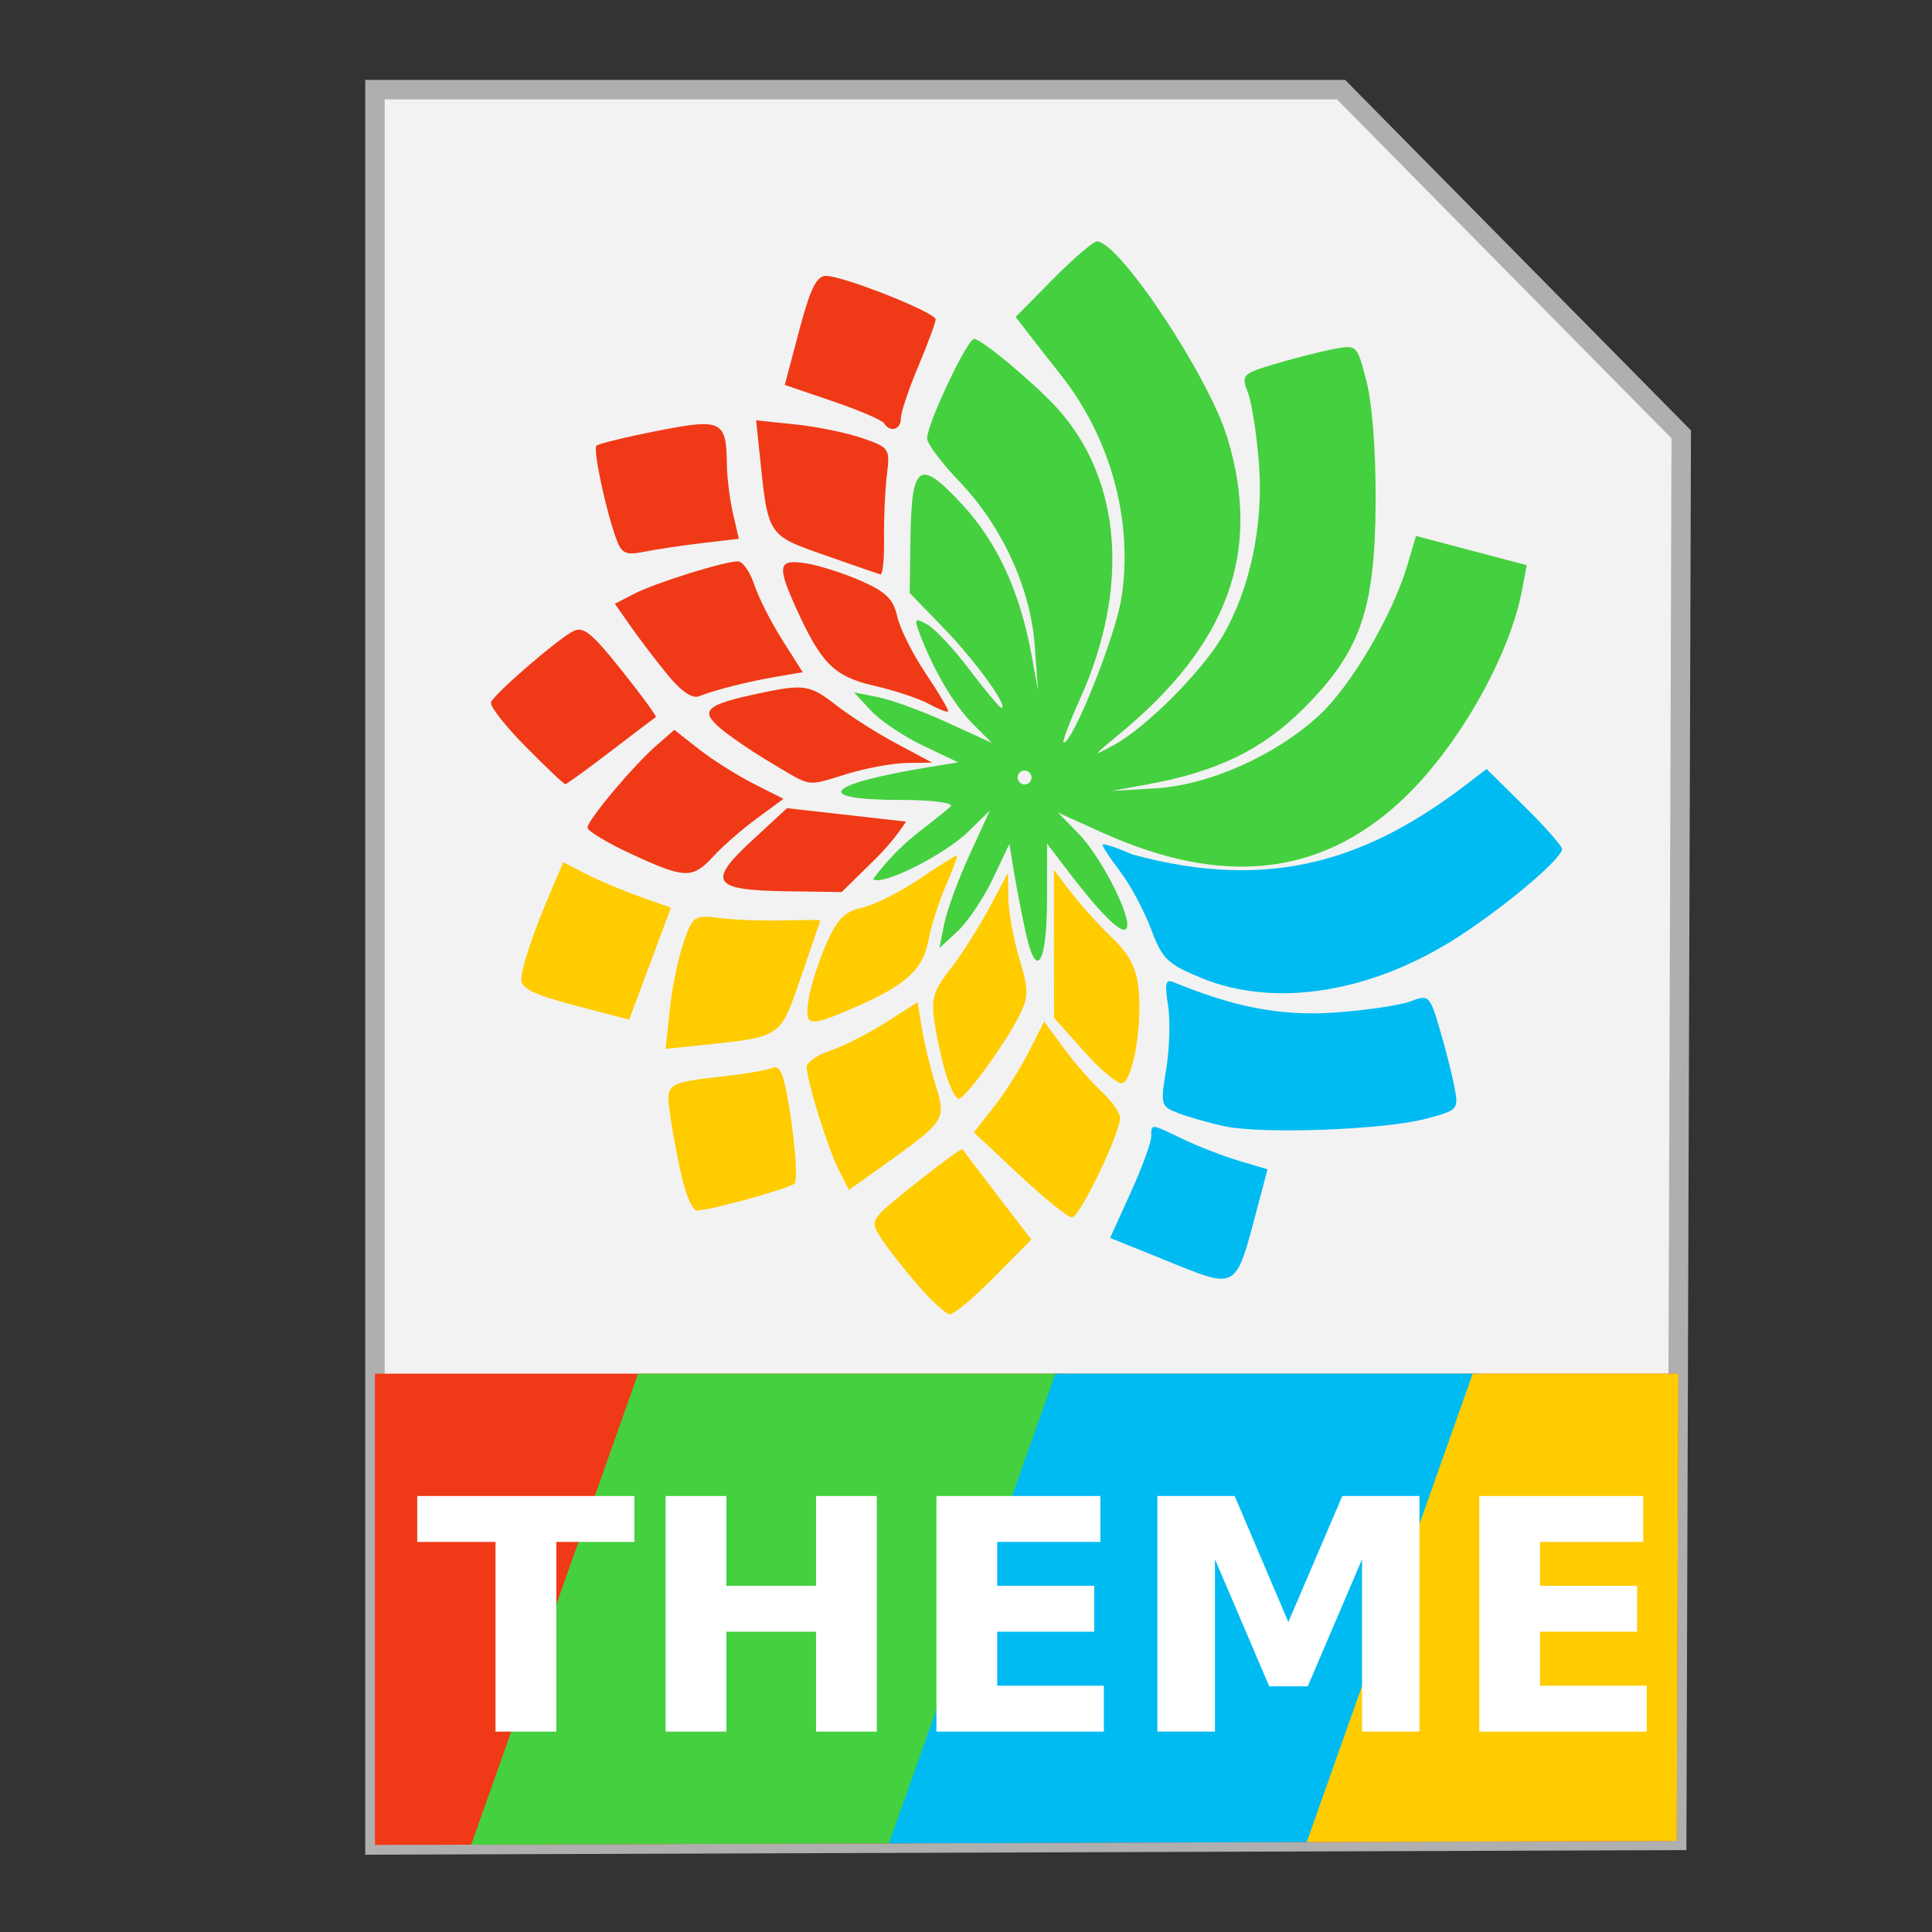 <?xml version="1.0" encoding="UTF-8" standalone="no"?>
<!-- Created with Inkscape (http://www.inkscape.org/) -->

<svg
   xmlns:dc="http://purl.org/dc/elements/1.1/"
   xmlns:cc="http://creativecommons.org/ns#"
   xmlns:rdf="http://www.w3.org/1999/02/22-rdf-syntax-ns#"
   xmlns:svg="http://www.w3.org/2000/svg"
   xmlns="http://www.w3.org/2000/svg"
   xmlns:sodipodi="http://sodipodi.sourceforge.net/DTD/sodipodi-0.dtd"
   xmlns:inkscape="http://www.inkscape.org/namespaces/inkscape"
   width="500"
   height="500"
   id="svg2"
   version="1.1"
   inkscape:version="0.91 r13725"
   sodipodi:docname="application-x-theme.svg">
  <rect width="100%" height="100%" fill="#333333" stroke="none"/>
  <defs
     id="defs4" />
  <sodipodi:namedview
     id="base"
     pagecolor="#ffffff"
     bordercolor="#666666"
     borderopacity="1.0"
     inkscape:pageopacity="0.0"
     inkscape:pageshadow="2"
     inkscape:zoom="0.4289781"
     inkscape:cx="683.63228"
     inkscape:cy="268.45264"
     inkscape:document-units="px"
     inkscape:current-layer="layer1"
     showgrid="false"
     inkscape:window-width="1366"
     inkscape:window-height="715"
     inkscape:window-x="0"
     inkscape:window-y="24"
     inkscape:window-maximized="1" />
  <g
     inkscape:label="Layer 1"
     inkscape:groupmode="layer"
     id="layer1"
     transform="translate(0,-552.362)">
    <g
       id="g4205">
      <path
         inkscape:connector-curvature="0"
         id="path3364"
         d="m 97.041,1029.836 336.888,-1.174 1.174,-363.886 -88.037,-89.211 -250.025,0 z"
         style="fill:#f2f2f2;fill-rule:evenodd;stroke:#afafaf;stroke-width:5.035;stroke-linecap:butt;stroke-linejoin:miter;stroke-miterlimit:4;stroke-dasharray:none;stroke-opacity:1" />
      <path
         inkscape:connector-curvature="0"
         id="rect4228"
         d="m 97.041,907.867 0,121.968 336.889,-1.048 0.438,-120.919 -337.326,0 z"
         style="fill:#f03916;fill-opacity:1;stroke:none;stroke-width:5;stroke-miterlimit:4;stroke-dasharray:none;stroke-opacity:1" />
      <path
         id="rect3360"
         transform="translate(0,552.362)"
         d="M 165.137 355.506 L 121.939 477.395 L 231.359 477.055 L 274.438 355.506 L 165.137 355.506 z "
         style="opacity:1;fill:#45d03f;fill-opacity:1;stroke:none;stroke-width:0.5;stroke-linecap:round;stroke-miterlimit:4;stroke-dasharray:none;stroke-opacity:1" />
      <g
         transform="matrix(0.595,0,0,0.595,102.675,248.881)"
         id="g3371">
        <path
           style="fill:#ffcc00;fill-opacity:1"
           d="m 226.471,1068.836 c -5.997,-6.922 -13.135,-16.069 -15.863,-20.327 -4.955,-7.735 -4.941,-7.757 15.006,-23.655 10.981,-8.752 20.194,-15.489 20.473,-14.969 0.279,0.519 7.13,9.575 15.225,20.125 l 14.717,19.182 -16.196,16.4 c -8.908,9.02 -17.605,16.271 -19.328,16.115 -1.722,-0.157 -8.038,-5.948 -14.035,-12.87 z m 44.336,-47.745 -19.782,-18.505 8.67,-11.02 c 4.768,-6.061 11.654,-16.909 15.301,-24.106 l 6.631,-13.087 8.502,11.573 c 4.676,6.365 12.093,14.876 16.483,18.914 4.389,4.038 7.981,9.178 7.981,11.422 0,6.864 -17.585,43.315 -20.897,43.315 -1.709,0 -12.009,-8.328 -22.89,-18.505 z m -146.406,2.607 c -1.74,-7.078 -4.091,-19.28 -5.225,-27.115 -2.307,-15.938 -3.015,-15.427 25.975,-18.727 7.57,-0.862 15.804,-2.35 18.298,-3.306 3.64,-1.397 5.25,3.174 8.168,23.197 1.999,13.715 2.623,25.911 1.386,27.102 -2.255,2.171 -36.84,11.72 -42.45,11.72 -1.644,0 -4.412,-5.791 -6.152,-12.87 z m 67.992,-4.474 c -4.741,-9.201 -14.069,-39.068 -14.069,-45.049 0,-2.067 4.561,-5.263 10.135,-7.103 5.574,-1.84 16.425,-7.334 24.114,-12.21 l 13.979,-8.866 1.82,11.218 c 1.001,6.17 3.705,17.35 6.009,24.845 4.698,15.285 4.583,15.453 -24.906,36.468 l -12.757,9.091 z m 46.819,-40.949 c -1.746,-5.413 -4.068,-15.62 -5.159,-22.682 -1.728,-11.174 -0.855,-14.289 6.725,-24.013 4.79,-6.145 12.393,-18.082 16.894,-26.527 l 8.185,-15.354 0.143,10.806 c 0.078,5.943 2.233,17.845 4.788,26.448 4.239,14.276 4.208,16.506 -0.362,25.532 -6.095,12.04 -23.194,35.407 -26.003,35.536 -1.12,0.051 -3.465,-4.335 -5.211,-9.748 z m 59.892,-10.733 -13.192,-14.779 -0.043,-32.16 -0.043,-32.16 7.439,9.713 c 4.091,5.342 12.102,14.216 17.803,19.72 7.782,7.513 10.679,13.172 11.629,22.711 1.564,15.708 -2.481,39.094 -7.023,40.608 -1.857,0.619 -9.313,-5.525 -16.569,-13.654 z M 118.762,949.181 c 0.988,-9.397 3.683,-22.52 5.989,-29.162 4.075,-11.739 4.524,-12.036 16.013,-10.626 6.501,0.798 18.975,1.247 27.719,0.997 8.744,-0.25 15.845,-0.237 15.78,0.027 -0.065,0.265 -3.857,11.331 -8.428,24.592 -9.206,26.709 -8.161,26.005 -44.088,29.726 l -14.781,1.531 1.796,-17.085 z m -41.125,-1.756 c -17.281,-4.506 -23.469,-7.433 -23.469,-11.101 0,-5.242 5.217,-20.756 13.403,-39.856 l 4.887,-11.402 9.782,5.07 c 5.38,2.789 15.914,7.238 23.408,9.888 l 13.627,4.818 -9.085,24.351 -9.085,24.351 z m 101.587,-3.042 c 0.93,-5.734 4.378,-16.497 7.66,-23.918 4.719,-10.668 7.951,-13.928 15.439,-15.573 5.209,-1.144 16.385,-6.733 24.836,-12.421 8.451,-5.687 15.834,-10.341 16.406,-10.341 0.572,0 -1.502,5.791 -4.607,12.87 -3.106,7.078 -6.591,17.997 -7.745,24.265 -2.33,12.659 -10.129,19.594 -33.108,29.444 -19.32,8.281 -20.869,7.926 -18.881,-4.327 z"
           id="path3371-7"
           inkscape:connector-curvature="0"
           sodipodi:nodetypes="ssscscscsscsscssssssssssssssssscssscscsssccsssccccccsssscccssscsscccssscsscccssssssssss" />
        <path
           style="fill:#45d03f;fill-opacity:1"
           d="m 273.62,915.863 c -1.764,-8.046 -4.091,-20.057 -5.173,-26.692 l -1.966,-12.063 -7.266,15.288 c -3.996,8.408 -10.847,18.606 -15.224,22.662 l -7.958,7.374 2.118,-10.599 c 1.165,-5.829 6.101,-19.285 10.969,-29.901 l 8.851,-19.302 -9.188,8.983 c -10.63,10.393 -38.205,24.168 -41.558,20.761 13.24,-17.487 21.84,-21.064 33.849,-31.683 0.916,-1.482 -8.659,-2.693 -21.287,-2.693 -39.762,0 -33.877,-6.849 12.361,-14.387 l 12.063,-1.966 -15.288,-7.266 c -8.408,-3.996 -18.606,-10.847 -22.662,-15.224 l -7.374,-7.958 10.599,2.118 c 5.829,1.165 19.33,6.122 30.002,11.016 l 19.403,8.898 -8.352,-8.352 c -8.059,-8.059 -16.972,-23.163 -22.955,-38.9 -2.626,-6.907 -2.361,-7.278 3.113,-4.348 3.291,1.761 11.611,10.656 18.49,19.767 6.878,9.11 13.101,16.564 13.828,16.564 3.461,0 -11.217,-20.354 -24.761,-34.335 l -15.141,-15.63 0.336,-23.653 c 0.464,-32.722 3.879,-35.01 22.386,-15 15.373,16.622 25.178,37.842 30.24,65.442 l 2.862,15.605 -1.437,-19.584 c -1.837,-25.037 -14.215,-51.949 -32.829,-71.375 -7.693,-8.028 -13.986,-16.427 -13.986,-18.664 0,-6.338 17.467,-43.301 20.462,-43.301 3.172,0 26.547,19.525 36.253,30.282 27.934,30.96 31.572,78.123 9.75,126.427 -4.703,10.409 -7.887,18.926 -7.077,18.926 4.021,0 22.517,-46.265 25.119,-62.835 5.259,-33.481 -4.569,-69.622 -26.454,-97.285 -4.449,-5.623 -10.664,-13.564 -13.811,-17.646 l -5.722,-7.422 16.217,-16.421 c 8.92,-9.032 17.527,-16.421 19.128,-16.421 9.691,0 48.576,58.526 56.738,85.396 15.102,49.721 0.342,90.007 -47.329,129.175 -11.547,9.487 -11.639,9.695 -1.976,4.434 13.948,-7.593 38.142,-31.843 47.217,-47.33 11.968,-20.421 17.878,-48.394 15.841,-74.971 -0.966,-12.6 -3.133,-26.529 -4.815,-30.954 -2.959,-7.782 -2.559,-8.194 12.213,-12.58 8.399,-2.494 19.769,-5.379 25.266,-6.41 9.938,-1.864 10.018,-1.784 14.146,14.291 2.475,9.638 4.06,30.84 3.924,52.505 -0.293,46.828 -6.593,64.841 -31.326,89.574 -17.935,17.935 -37.561,27.479 -67.912,33.026 l -15.605,2.852 18.922,-1.117 c 23.455,-1.385 52.352,-14.256 71.377,-31.793 13.887,-12.8 31.967,-43.645 38.449,-65.592 l 3.667,-12.417 24.07,6.36 24.07,6.36 -1.981,10.594 c -5.49,29.36 -28.372,69.348 -52.542,91.821 -35.435,32.947 -77.891,37.474 -130.128,13.874 l -19.238,-8.692 8.92,9.123 c 10.303,10.538 24.094,38.133 20.735,41.491 -2.286,2.286 -11.543,-7.034 -26.411,-26.59 l -7.979,-10.495 -0.012,23.738 c -0.015,28.653 -4.61,36.181 -9.227,15.117 z m 2.485,-67.622 c 0,-1.666 -1.363,-3.028 -3.028,-3.028 -1.666,0 -3.028,1.363 -3.028,3.028 0,1.665 1.363,3.028 3.028,3.028 1.666,0 3.028,-1.363 3.028,-3.028 z"
           id="path3371-3"
           inkscape:connector-curvature="0"
           sodipodi:nodetypes="cscsscsscsccsscsscsscsscssscssscsssssssssscsssssssssssssscssscccssscsssccccsssss" />
        <path
           style="fill:#00bbf2;fill-opacity:1"
           d="m 340.3,1060.62 c -7.495,-3.035 -17.314,-7.003 -21.821,-8.818 l -8.195,-3.299 8.952,-19.742 c 4.923,-10.858 8.952,-21.816 8.952,-24.351 0,-5.726 -0.521,-5.768 13.815,1.124 6.559,3.153 17.512,7.396 24.341,9.428 l 12.417,3.695 -6.336,23.882 c -7.153,26.962 -8.425,27.678 -32.124,18.081 z m 19.683,-60.715 c -6.662,-1.445 -15.673,-3.999 -20.025,-5.675 -7.673,-2.955 -7.832,-3.535 -5.262,-19.178 1.458,-8.872 1.805,-21.404 0.771,-27.848 -1.472,-9.181 -0.989,-11.35 2.234,-10.02 26.863,11.087 47.166,14.913 70.428,13.271 13.534,-0.955 28.299,-3.14 32.811,-4.856 7.981,-3.034 8.326,-2.705 12.738,12.152 2.494,8.399 5.374,19.743 6.399,25.208 1.831,9.759 1.603,10.005 -12.777,13.776 -18.203,4.773 -71.08,6.693 -87.318,3.17 z m -10.198,-64.546 c -14.611,-6.041 -16.808,-8.193 -21.728,-21.279 -3.011,-8.007 -8.982,-19.158 -13.271,-24.78 -4.288,-5.622 -7.797,-10.918 -7.797,-11.768 0,-0.85 5.8,1.02 12.888,4.155 61.496,16.788 103.961,1.545 146.708,-31.447 l 7.422,-5.722 16.421,16.217 c 9.032,8.92 16.421,17.29 16.421,18.6 0,4.125 -24.105,24.558 -44.839,38.008 -37.857,24.558 -80.028,31.328 -112.226,18.016 z"
           id="path3371-6"
           inkscape:connector-curvature="0"
           sodipodi:nodetypes="sccsssscsscssssscssscsscscccssss" />
        <path
           style="fill:#f03916;fill-opacity:1"
           d="m 221.392,867.612 c 0,0 -4.994,8.007 -13.111,15.97 l -14.758,14.478 -23.653,-0.336 c -32.544,-0.462 -34.978,-3.908 -15.488,-21.937 l 15.367,-14.215 51.586,5.828 z m -119.473,13.84 c -10.409,-4.817 -18.926,-9.96 -18.926,-11.429 0,-3.278 19.957,-27.021 30.232,-35.968 l 7.52,-6.548 10.649,8.376 c 5.857,4.607 16.538,11.36 23.735,15.008 l 13.087,6.631 -11.573,8.502 c -6.365,4.676 -14.876,12.093 -18.914,16.483 -9.128,9.924 -12.287,9.83 -35.811,-1.056 z M 56.039,834.771 c -8.882,-8.993 -15.648,-17.661 -15.038,-19.261 1.382,-3.622 28.274,-26.908 35.605,-30.831 4.487,-2.401 8.098,0.483 21.224,16.952 8.7,10.915 15.393,20.074 14.874,20.353 -0.519,0.279 -9.346,6.949 -19.614,14.823 -10.269,7.874 -19.173,14.316 -19.787,14.316 -0.614,0 -8.383,-7.358 -17.264,-16.351 z m 107.201,7.325 c -8.328,-4.933 -18.475,-11.828 -22.55,-15.323 -8.906,-7.638 -6.214,-10.166 15.885,-14.92 20.666,-4.445 23.021,-4.095 34.934,5.201 5.869,4.58 17.581,12.011 26.026,16.512 l 15.354,8.185 -10.874,0.143 c -5.981,0.079 -17.564,2.172 -25.74,4.652 -18.55,5.627 -15.277,6.068 -33.034,-4.451 z m 68.13,-25.91 c -4.161,-2.287 -14.793,-5.815 -23.627,-7.841 -17.379,-3.985 -23.051,-9.586 -33.887,-33.466 -8.646,-19.052 -8.047,-21.773 4.352,-19.761 5.734,0.93 16.497,4.378 23.918,7.66 10.668,4.719 13.928,7.951 15.573,15.439 1.144,5.209 6.77,16.439 12.501,24.956 5.732,8.517 10.042,15.865 9.579,16.328 -0.463,0.463 -4.247,-1.029 -8.408,-3.316 z M 117.673,803.391 c -5.075,-6.225 -12.279,-15.687 -16.008,-21.025 l -6.78,-9.707 8.438,-4.348 c 9.235,-4.759 39.097,-14.091 45.091,-14.091 2.067,0 5.263,4.561 7.103,10.135 1.84,5.574 7.334,16.425 12.21,24.114 l 8.866,13.979 -11.218,1.902 c -12.365,2.097 -26.909,5.763 -33.93,8.553 -2.92,1.16 -7.839,-2.238 -13.77,-9.513 z m 68.403,-51.898 c -24.961,-8.81 -24.522,-8.128 -28.222,-43.85 l -1.531,-14.781 17.085,1.796 c 9.397,0.988 22.52,3.683 29.162,5.989 11.74,4.076 12.036,4.522 10.621,16.013 -0.8,6.501 -1.356,18.975 -1.234,27.719 0.122,8.744 -0.57,15.715 -1.537,15.492 -0.967,-0.223 -11.923,-3.993 -24.345,-8.378 z m -90.481,-6.748 c -4.588,-12.352 -10.329,-39.23 -8.722,-40.837 0.844,-0.844 12.694,-3.733 26.333,-6.42 28.12,-5.54 30.164,-4.575 30.376,14.338 0.065,5.829 1.268,15.542 2.672,21.585 l 2.554,10.986 -15.656,1.84 c -8.611,1.012 -19.984,2.706 -25.273,3.764 -8.232,1.646 -10.002,0.889 -12.284,-5.256 z M 212.014,694.178 c -0.852,-1.378 -10.928,-5.699 -22.391,-9.602 l -20.842,-7.096 6.29,-23.709 c 4.866,-18.34 7.509,-23.709 11.672,-23.709 7.548,0 47.66,15.919 47.66,18.914 0,1.356 -3.407,10.56 -7.57,20.452 -4.164,9.893 -7.571,20.072 -7.571,22.62 0,4.935 -4.666,6.305 -7.248,2.128 z"
           id="path3371-7-5"
           inkscape:connector-curvature="0"
           sodipodi:nodetypes="cscsscccssscsscsssscsscssscsssscssccssssssscssscsssscssssscsssscsscscscssssscssssss" />
      </g>
      <path
         id="rect4176"
         transform="translate(0,552.362)"
         d="M 273.137 355.506 L 230.059 477.059 L 339.479 476.719 L 382.438 355.506 L 273.137 355.506 z "
         style="opacity:1;fill:#00bbf2;fill-opacity:1;stroke:none;stroke-width:0.5;stroke-linecap:round;stroke-miterlimit:4;stroke-dasharray:none;stroke-opacity:1" />
      <path
         id="rect4178"
         transform="translate(0,552.362)"
         d="M 381.139 355.506 L 338.178 476.723 L 433.93 476.424 L 434.367 355.506 L 381.139 355.506 z "
         style="opacity:1;fill:#ffcc00;fill-opacity:1;stroke:none;stroke-width:0.5;stroke-linecap:round;stroke-miterlimit:4;stroke-dasharray:none;stroke-opacity:1" />
      <g
         id="flowRoot3377"
         style="font-style:normal;font-weight:normal;font-size:40px;line-height:125%;font-family:sans-serif;letter-spacing:0px;word-spacing:0px;fill:#ffffff;fill-opacity:1;stroke:none;stroke-width:1px;stroke-linecap:butt;stroke-linejoin:miter;stroke-opacity:1"
         transform="matrix(2.091,0,0,2.091,-48.404,758.767)">
        <path
           inkscape:connector-curvature="0"
           id="path3386"
           style="font-style:normal;font-variant:normal;font-weight:bold;font-stretch:normal;font-family:sans-serif;-inkscape-font-specification:'sans-serif Bold';fill:#ffffff"
           d="m 74.791,86.446 26.875,0 0,5.684 -9.668,0 0,23.477 -7.52,0 0,-23.477 -9.688,0 0,-5.684 z" />
        <path
           inkscape:connector-curvature="0"
           id="path3388"
           style="font-style:normal;font-variant:normal;font-weight:bold;font-stretch:normal;font-family:sans-serif;-inkscape-font-specification:'sans-serif Bold';fill:#ffffff"
           d="m 105.533,86.446 7.52,0 0,11.113 11.094,0 0,-11.113 7.52,0 0,29.16 -7.52,0 0,-12.363 -11.094,0 0,12.363 -7.52,0 0,-29.16 z" />
        <path
           inkscape:connector-curvature="0"
           id="path3390"
           style="font-style:normal;font-variant:normal;font-weight:bold;font-stretch:normal;font-family:sans-serif;-inkscape-font-specification:'sans-serif Bold';fill:#ffffff"
           d="m 139.049,86.446 20.293,0 0,5.684 -12.773,0 0,5.43 12.012,0 0,5.684 -12.012,0 0,6.68 13.203,0 0,5.684 -20.723,0 0,-29.16 z" />
        <path
           inkscape:connector-curvature="0"
           id="path3392"
           style="font-style:normal;font-variant:normal;font-weight:bold;font-stretch:normal;font-family:sans-serif;-inkscape-font-specification:'sans-serif Bold';fill:#ffffff"
           d="m 166.393,86.446 9.57,0 6.641,15.605 6.68,-15.605 9.551,0 0,29.16 -7.109,0 0,-21.328 -6.719,15.723 -4.766,0 -6.719,-15.723 0,21.328 -7.129,0 0,-29.16 z" />
        <path
           inkscape:connector-curvature="0"
           id="path3394"
           style="font-style:normal;font-variant:normal;font-weight:bold;font-stretch:normal;font-family:sans-serif;-inkscape-font-specification:'sans-serif Bold';fill:#ffffff"
           d="m 206.236,86.446 20.293,0 0,5.684 -12.773,0 0,5.43 12.012,0 0,5.684 -12.012,0 0,6.68 13.203,0 0,5.684 -20.723,0 0,-29.16 z" />
      </g>
    </g>
  </g>
</svg>
